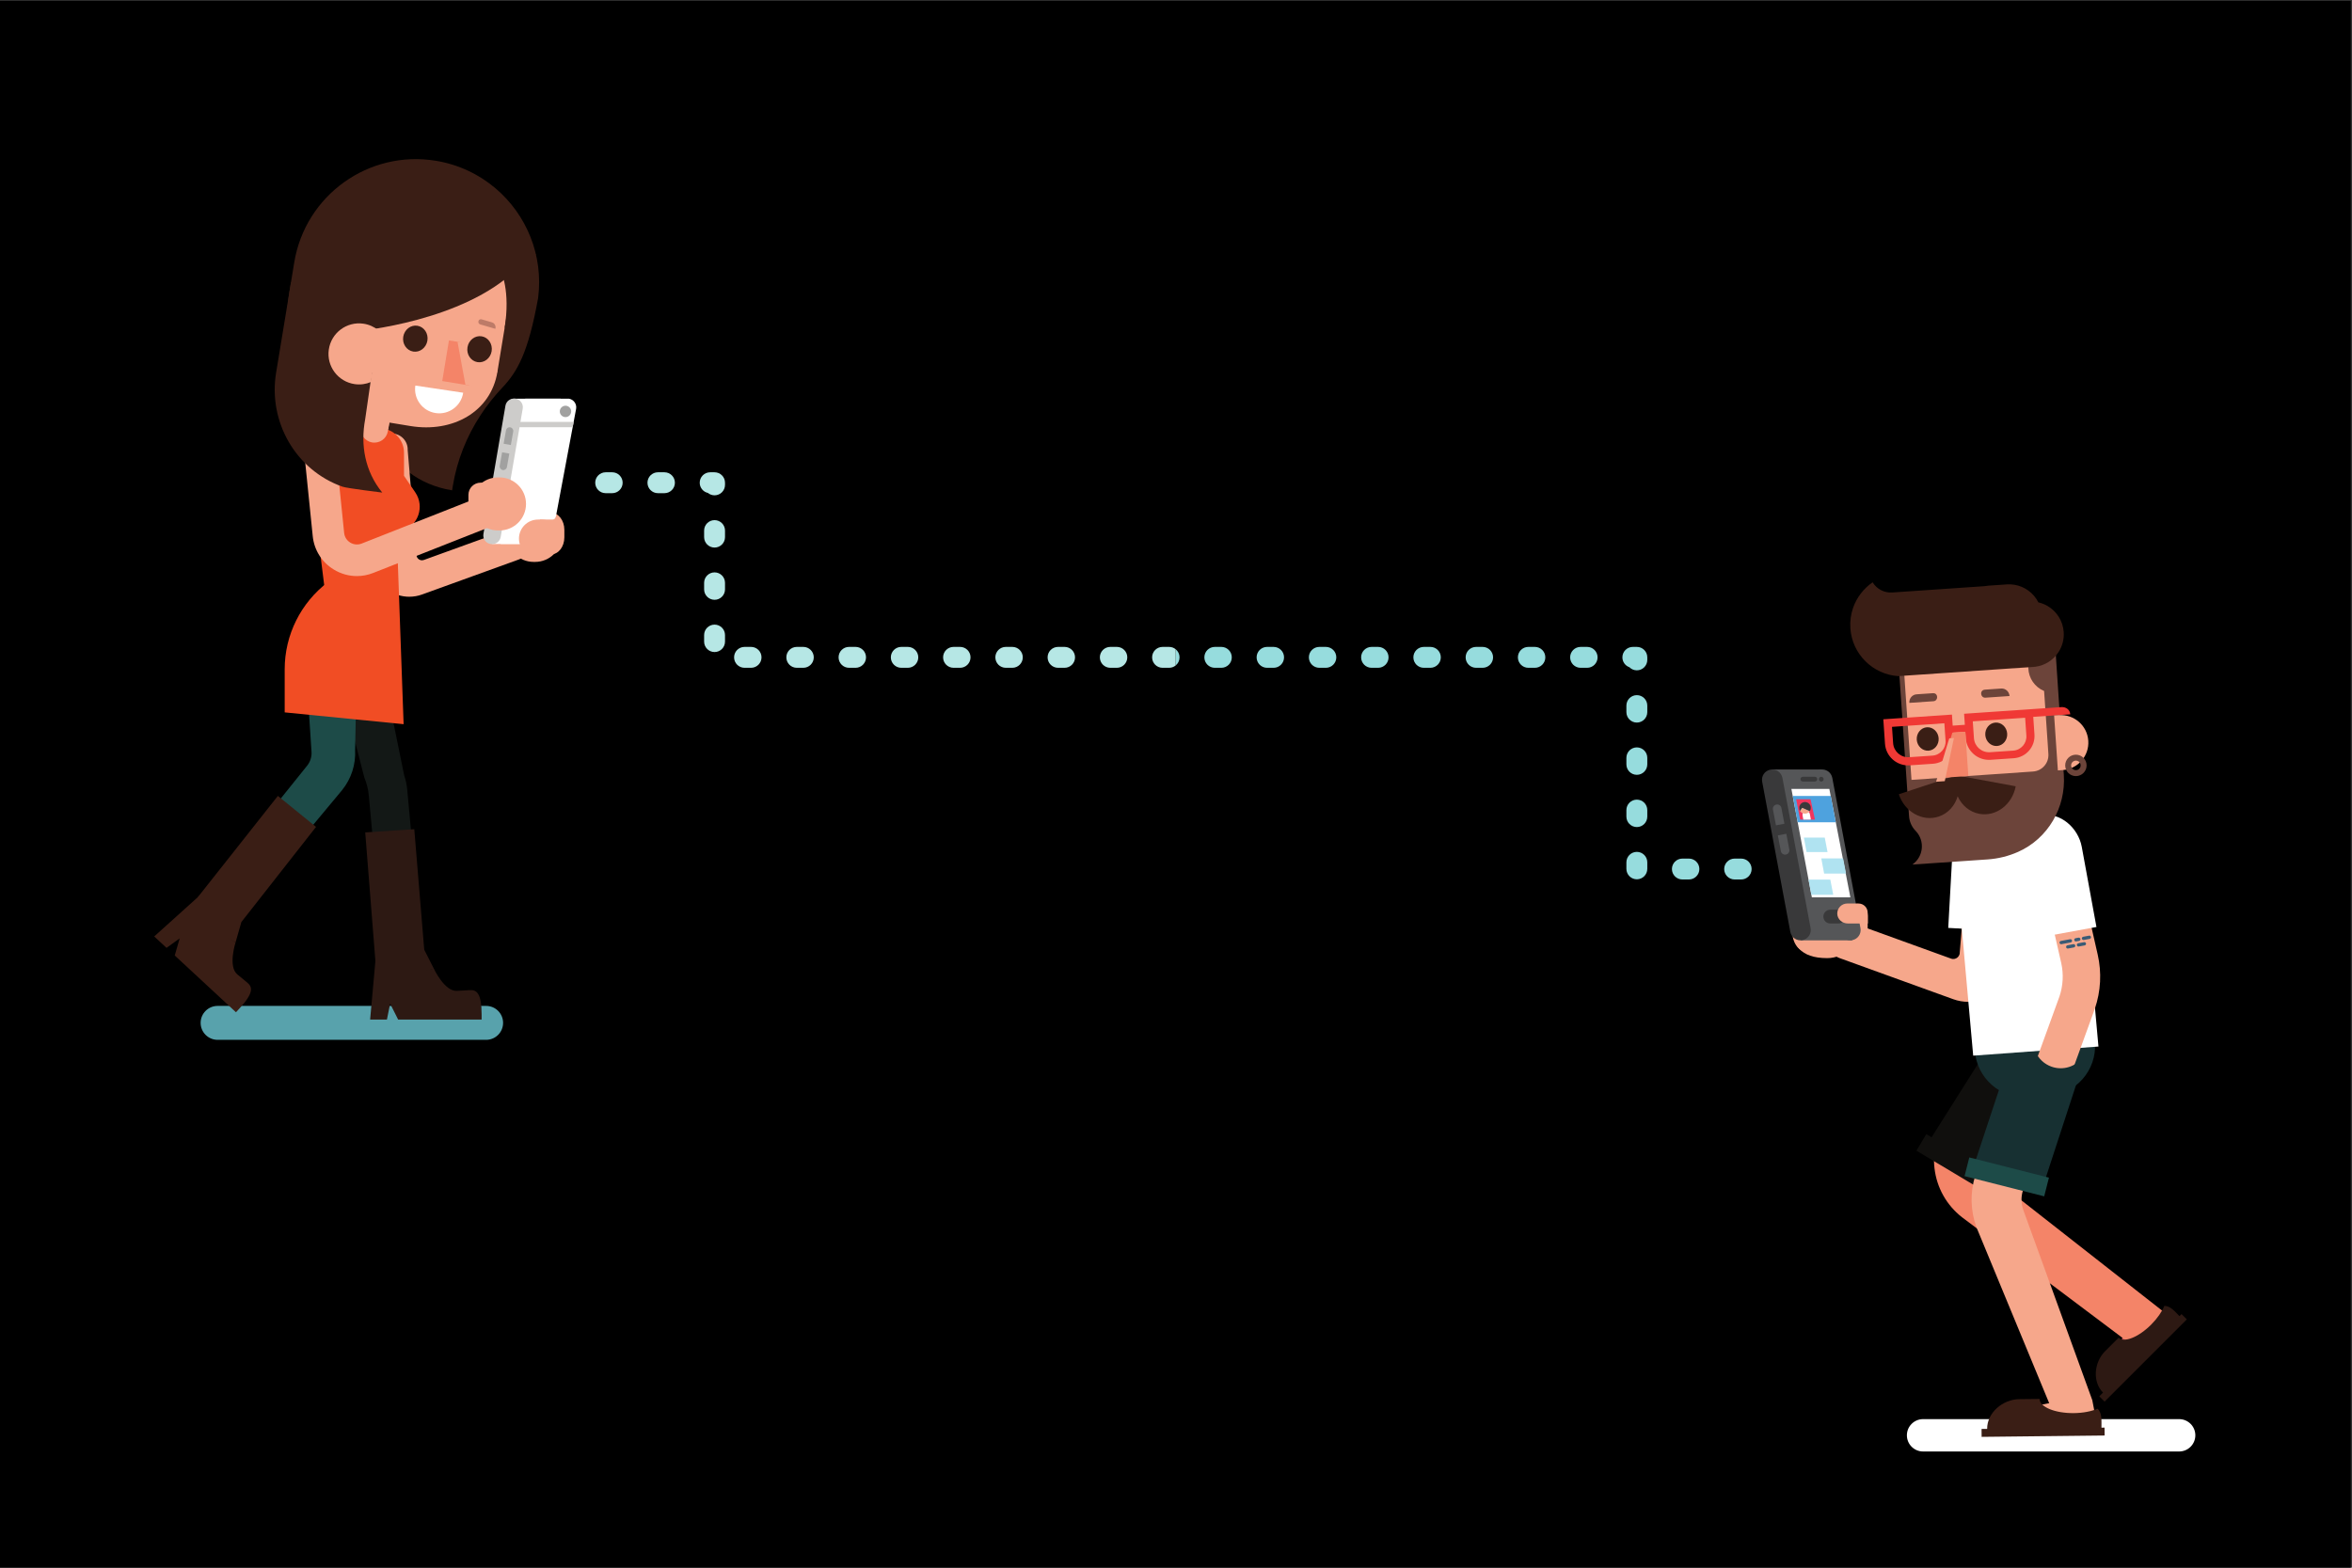 <?xml version="1.0" encoding="UTF-8" standalone="no"?>
<svg
   xmlns:dc="http://purl.org/dc/elements/1.1/"
   xmlns:cc="http://creativecommons.org/ns#"
   xmlns:rdf="http://www.w3.org/1999/02/22-rdf-syntax-ns#"
   xmlns:svg="http://www.w3.org/2000/svg"
   xmlns="http://www.w3.org/2000/svg"
   viewBox="0 0 2400 1600"
   height="1600"
   width="2400"
   xml:space="preserve"
   id="svg2"
   version="1.1"><rect x="0" y="0" width="2400" height="1600" fill="#333333" stroke="none"/><defs
     id="defs6" /><g
     transform="matrix(1.333,0,0,-1.333,0,1600)"
     id="g10"><g
       transform="scale(0.1)"
       id="g12"><g
         transform="scale(1.104)"
         id="g14"><path
           id="path16"
           style="fill:#none;fill-opacity:0;fill-rule:nonzero;stroke:none"
           d="M 16300,0 H 0 V 10866.7 H 16300 V 0" /></g><path
         id="path18"
         style="fill:none;fill-opacity:1;fill-rule:nonzero;stroke:none"
         d="M 0,0 H 9000 V 12000 H 0 Z" /><path
         id="path20"
         style="fill:#96dcdd;fill-opacity:1;fill-rule:nonzero;stroke:none"
         d="m 13328.6,5269.23 h -50 c -44.2,0 -80,35.82 -80,80 0,44.18 35.8,80 80,80 h 50 c 44.2,0 80,-35.82 80,-80 0,-44.18 -35.8,-80 -80,-80 m -400,0 h -50 c -44.2,0 -80,35.82 -80,80 0,44.18 35.8,80 80,80 h 50 c 44.2,0 80,-35.82 80,-80 0,-44.18 -35.8,-80 -80,-80 m -398.6,1.37 c -44.2,0 -80,35.83 -80,80.01 v 50 c 0,44.17 35.8,80 80,80 44.2,0 80,-35.83 80,-80 v -50 c 0,-44.18 -35.8,-80.01 -80,-80.01 m 0,400.01 c -44.2,0 -80,35.82 -80,79.99 v 50 c 0,44.19 35.8,80.01 80,80.01 44.2,0 80,-35.82 80,-80.01 v -50 c 0,-44.17 -35.8,-79.99 -80,-79.99 m 0,400 c -44.2,0 -80,35.81 -80,80 v 50 c 0,44.18 35.8,79.99 80,79.99 44.2,0 80,-35.81 80,-79.99 v -50 c 0,-44.19 -35.8,-80 -80,-80 m 0,399.99 c -44.2,0 -80,35.82 -80,80.01 v 50 c 0,44.18 35.8,80 80,80 44.2,0 80,-35.82 80,-80 v -50 c 0,-44.19 -35.8,-80.01 -80,-80.01 m 0,400.01 c -22.3,0 -42.5,9.12 -57,23.84 -31.2,10.9 -53.6,40.6 -53.6,75.55 0,44.19 35.8,80 80,80 h 30.6 c 44.2,0 80,-35.81 80,-80 v -19.4 c 0,-44.18 -35.8,-79.99 -80,-79.99 m -380.6,19.39 h -50 c -44.2,0 -80,35.82 -80,80 0,44.19 35.8,80 80,80 h 50 c 44.2,0 80,-35.81 80,-80 0,-44.18 -35.8,-80 -80,-80 m -400,0 h -50 c -44.2,0 -80,35.82 -80,80 0,44.19 35.8,80 80,80 h 50 c 44.2,0 80,-35.81 80,-80 0,-44.18 -35.8,-80 -80,-80 m -400,0 h -50 c -44.2,0 -80,35.82 -80,80 0,44.19 35.8,80 80,80 h 50 c 44.2,0 80,-35.81 80,-80 0,-44.18 -35.8,-80 -80,-80 m -400,0 h -50 c -44.2,0 -80,35.82 -80,80 0,44.19 35.8,80 80,80 h 50 c 44.2,0 80,-35.81 80,-80 0,-44.18 -35.8,-80 -80,-80 m -400,0 h -50 c -44.2,0 -80,35.82 -80,80 0,44.19 35.8,80 80,80 h 50 c 44.2,0 80,-35.81 80,-80 0,-44.18 -35.8,-80 -80,-80 m -400,0 h -50 c -44.2,0 -80,35.82 -80,80 0,44.19 35.8,80 80,80 h 50 c 44.2,0 80,-35.81 80,-80 0,-44.18 -35.8,-80 -80,-80 m -400.01,0 h -50 c -44.18,0 -79.99,35.82 -79.99,80 0,44.19 35.81,80 79.99,80 h 50 c 44.18,0 80,-35.81 80,-80 0,-44.18 -35.82,-80 -80,-80 m -400,0 h -50 c -44.17,0 -80,35.82 -80,80 0,44.19 35.83,80 80,80 h 50 c 44.18,0 80.01,-35.81 80.01,-80 0,-44.18 -35.83,-80 -80.01,-80 M 9000,6908.04 v 123.92 c 17.94,-14.67 29.39,-36.97 29.39,-61.96 0,-24.99 -11.45,-47.29 -29.39,-61.96" /><path
         id="path22"
         style="fill:#b6e7e5;fill-opacity:1;fill-rule:nonzero;stroke:none"
         d="m 8949.4,6890 h -50 c -44.19,0 -80.01,35.82 -80.01,80 0,44.19 35.82,80 80.01,80 h 50 c 19.19,0 36.81,-6.76 50.6,-18.04 v -123.92 c -13.79,-11.27 -31.41,-18.04 -50.6,-18.04 m -400.01,0 h -50 c -44.18,0 -79.99,35.82 -79.99,80 0,44.19 35.81,80 79.99,80 h 50 c 44.19,0 80,-35.81 80,-80 0,-44.18 -35.81,-80 -80,-80 m -400,0 h -50 c -44.18,0 -79.99,35.82 -79.99,80 0,44.19 35.81,80 79.99,80 h 50 c 44.19,0 80.01,-35.81 80.01,-80 0,-44.18 -35.82,-80 -80.01,-80 m -399.99,0 h -50 c -44.19,0 -80.01,35.82 -80.01,80 0,44.19 35.82,80 80.01,80 h 50 c 44.18,0 80,-35.81 80,-80 0,-44.18 -35.82,-80 -80,-80 m -400,0 h -50 c -44.19,0 -80,35.82 -80,80 0,44.19 35.81,80 80,80 h 50 c 44.18,0 79.99,-35.81 79.99,-80 0,-44.18 -35.81,-80 -79.99,-80 m -400.01,0 h -50 c -44.18,0 -79.99,35.82 -79.99,80 0,44.19 35.81,80 79.99,80 h 50 c 44.19,0 80.01,-35.81 80.01,-80 0,-44.18 -35.82,-80 -80.01,-80 m -400,0 h -49.99 c -44.19,0 -80.01,35.82 -80.01,80 0,44.19 35.82,80 80.01,80 h 49.99 c 44.19,0 80.01,-35.81 80.01,-80 0,-44.18 -35.82,-80 -80.01,-80 m -399.99,0 h -50 c -44.19,0 -80,35.82 -80,80 0,44.19 35.81,80 80,80 h 50 c 44.18,0 79.99,-35.81 79.99,-80 0,-44.18 -35.81,-80 -79.99,-80 m -400.01,0 h -50 c -44.18,0 -79.99,35.82 -79.99,80 0,44.19 35.81,80 79.99,80 h 50 c 44.19,0 80,-35.81 80,-80 0,-44.18 -35.81,-80 -80,-80 M 5470,7010.6 c -44.19,0 -80,35.82 -80,80 v 50 c 0,44.19 35.81,80.01 80,80.01 44.18,0 80,-35.82 80,-80.01 v -50 c 0,-44.18 -35.82,-80 -80,-80 m 0,400.01 c -44.19,0 -80,35.81 -80,79.99 v 50 c 0,44.19 35.81,80 80,80 44.18,0 80,-35.81 80,-80 v -50 c 0,-44.18 -35.82,-79.99 -80,-79.99 m 0,399.99 c -44.19,0 -80,35.82 -80,80.01 v 50 c 0,44.18 35.81,79.99 80,79.99 44.18,0 80,-35.81 80,-79.99 v -50 c 0,-44.19 -35.82,-80.01 -80,-80.01 m 0,400 c -19.31,0 -37.03,6.85 -50.85,18.24 -35.9,7.88 -62.78,39.87 -62.78,78.14 0,44.19 35.82,80 80.01,80 H 5470 c 44.18,0 80,-35.81 80,-80 v -16.38 c 0,-44.18 -35.82,-80 -80,-80 m -383.62,16.38 h -50 c -44.19,0 -80,35.82 -80,80 0,44.19 35.81,80 80,80 h 50 c 44.18,0 80,-35.81 80,-80 0,-44.18 -35.82,-80 -80,-80 m -400,0 h -50.01 c -44.18,0 -79.99,35.82 -79.99,80 0,44.19 35.81,80 79.99,80 h 50.01 c 44.18,0 80,-35.81 80,-80 0,-44.18 -35.82,-80 -80,-80" /><g
         transform="scale(1.031)"
         id="g24"><path
           id="path26"
           style="fill:#ffffff;fill-opacity:1;fill-rule:nonzero;stroke:none"
           d="m 16300,983.126 c 0,-66.336 -53.8,-120.162 -120.2,-120.162 h -1901.3 c -66.4,0 -120.2,53.826 -120.2,120.162 0,66.434 53.8,120.164 120.2,120.164 h 1901.3 c 66.4,0 120.2,-53.73 120.2,-120.164" /></g><path
         id="path28"
         style="fill:#ffffff;fill-opacity:1;fill-rule:nonzero;stroke:none"
         d="m 15232.3,5774.99 c -148.6,8.27 -275.7,-105.46 -284,-254.03 l -34.6,-622.5 538,-29.93 34.6,622.5 c 8.3,148.57 -105.5,275.7 -254,283.96" /><path
         id="path30"
         style="fill:#f6a78b;fill-opacity:1;fill-rule:nonzero;stroke:none"
         d="m 15066.5,4332.49 c -38.5,0 -77.3,6.64 -114.6,20.14 L 14082,4667.4 c -74.4,26.94 -112.9,109.13 -86,183.57 26.9,74.45 109.1,112.98 183.6,86.02 l 755.7,-273.57 c 21.6,-7.81 38.3,0.75 46.3,6.59 7.9,5.82 21.2,19.03 20.4,42.05 l 78.9,940.14 c -2.8,79.11 59,145.56 138.1,148.4 79.1,3 145.6,-58.98 148.4,-138.11 l 35.3,-981.34 c 4,-111.91 -47.6,-218.1 -138.1,-284.05 -58.4,-42.58 -127.9,-64.6 -198.1,-64.61" /><g
         transform="scale(1.021)"
         id="g32"><path
           id="path34"
           style="fill:#ce5c5a;fill-opacity:1;fill-rule:nonzero;stroke:none"
           d="m 16161.8,1929.68 -224.6,-154.52 -117.1,-248.19 35.2,-124.05 444.7,393.31 -138.2,133.45" /></g><path
         id="path36"
         style="fill:#f6a78b;fill-opacity:1;fill-rule:nonzero;stroke:none"
         d="m 15710.9,1264.6 -205.4,-40.9 -31.1,-125 h 468.3 v 149.2 l -231.8,16.7" /><g
         transform="scale(1.017)"
         id="g38"><path
           id="path40"
           style="fill:#f48468;fill-opacity:1;fill-rule:nonzero;stroke:none"
           d="m 16088.5,1645.59 -1321,993.15 c -116,91.03 -189.5,221.87 -206.6,368.43 -17.3,146.56 24,290.83 115.9,406.23 l 446.6,560.43 294.1,-234.35 -446.6,-560.41 c -29,-36.4 -42,-81.92 -36.6,-128.15 5.4,-46.24 28.6,-87.51 65.2,-116.23 L 16300,1915.33 16088.5,1645.59" /></g><g
         transform="scale(1.027)"
         id="g42"><path
           id="path44"
           style="fill:#2d1913;fill-opacity:1;fill-rule:nonzero;stroke:none"
           d="m 16245.3,1875.37 c -36.5,36.33 -66.7,75.82 -112.8,76.61 -17.9,-43.49 -52,-93.37 -98.2,-139.73 -93.9,-93.9 -202.5,-137.54 -242.6,-97.51 l -101.8,-101.79 c -80.9,-80.94 -95.4,-226.66 -14.6,-307.51 l -27.9,-27.95 39.4,-39.45 613.2,613.17 -39.4,39.45 -15.3,-15.29" /></g><path
         id="path46"
         style="fill:#100f0d;fill-opacity:1;fill-rule:nonzero;stroke:none"
         d="m 15695.7,3700.81 -521.3,209.14 -388.1,-614.67 -40.4,24.16 -75.7,-126.66 539.9,-322.76 75.7,126.67 -35.3,21.07 445.2,683.05" /><path
         id="path48"
         style="fill:#f6a78b;fill-opacity:1;fill-rule:nonzero;stroke:none"
         d="m 16037,1175.6 -20.6,107.1 -527.9,1455.49 c -17.5,48.02 -18.5,101.27 -3,149.95 l 273.9,859.39 -364.2,116.08 -273.9,-859.39 c -41,-128.67 -38.2,-269.44 7.8,-396.39 l 592.1,-1432.23 h 315.8" /><path
         id="path50"
         style="fill:#173032;fill-opacity:1;fill-rule:nonzero;stroke:none"
         d="m 15385.4,3909.95 -300.2,-906.64 537.3,-133.29 278.2,852.18 -515.3,187.75" /><path
         id="path52"
         style="fill:#1d4b48;fill-opacity:1;fill-rule:nonzero;stroke:none"
         d="m 15648.3,2843.2 -609.7,154.86 36.3,143.03 609.7,-154.86 -36.3,-143.03" /><path
         id="path54"
         style="fill:#173032;fill-opacity:1;fill-rule:nonzero;stroke:none"
         d="m 16037.1,4019.3 c 13.7,-211.25 -146.5,-393.54 -357.8,-407.16 l -154.7,-9.98 c -211.2,-13.62 -393.5,146.59 -407.2,357.83 -13.6,211.25 146.6,393.54 357.9,407.16 l 154.7,9.98 c 211.2,13.62 393.5,-146.59 407.1,-357.83" /><path
         id="path56"
         style="fill:#ffffff;fill-opacity:1;fill-rule:nonzero;stroke:none"
         d="m 15428,5788.2 c -264.8,-19.26 -463.8,-249.51 -444.6,-514.29 l 121.4,-1353.49 958.8,69.72 -121.3,1353.5 c -19.3,264.77 -249.5,463.81 -514.3,444.56" /><path
         id="path58"
         style="fill:#f6a78b;fill-opacity:1;fill-rule:nonzero;stroke:none"
         d="m 13957.3,4864.96 c 0,-84.44 -52.9,-152.9 -118.2,-152.9 -65.4,0 -118.3,68.46 -118.3,152.9 v 67.43 c 0,84.45 52.9,152.9 118.3,152.9 65.3,0 118.2,-68.45 118.2,-152.9 v -67.43" /><path
         id="path60"
         style="fill:#f6a78b;fill-opacity:1;fill-rule:nonzero;stroke:none"
         d="m 15568.2,3304.74 c -10.8,1.01 -21.7,3.27 -32.4,6.87 -75.1,25.23 -115.4,106.51 -90.2,181.55 l 319,879.11 c 28.5,83.62 33.2,172.73 13.8,258.29 l -184,809.05 c -17.6,77.19 30.8,154.01 108,171.56 77.1,17.54 154,-30.79 171.5,-107.99 l 184,-809.05 c 31.3,-137.37 23.7,-280.45 -21.7,-413.77 l -318.9,-878.53 c -21.6,-64.31 -84.4,-103.18 -149.1,-97.09" /><path
         id="path62"
         style="fill:#ffffff;fill-opacity:1;fill-rule:nonzero;stroke:none"
         d="m 15624.7,5760.24 c -146.3,-26.81 -245.6,-192.22 -218.8,-338.58 l 112.4,-613.26 530,97.1 -112.4,613.26 c -26.8,146.35 -164.8,268.29 -311.2,241.48" /><path
         id="path64"
         style="fill:#f6a78b;fill-opacity:1;fill-rule:nonzero;stroke:none"
         d="m 14980.3,5970.66 -195.9,-230.61 427.3,29.21 z" /><path
         id="path66"
         style="fill:#f6a78b;fill-opacity:1;fill-rule:nonzero;stroke:none"
         d="m 15712.9,7034.72 -1163.4,-79.53 7.5,-109.47 57.8,-845.26 147.6,10.09 1015.8,69.44 -65.3,954.73" /><path
         id="path68"
         style="fill:#3a1e15;fill-opacity:1;fill-rule:nonzero;stroke:none"
         d="m 14840.3,6350.81 c 3.4,-49.47 -31.4,-92.13 -77.7,-95.3 -46.2,-3.16 -86.5,34.38 -89.9,83.84 -3.3,49.47 31.4,92.13 77.7,95.3 46.3,3.16 86.5,-34.38 89.9,-83.84" /><path
         id="path70"
         style="fill:#3a1e15;fill-opacity:1;fill-rule:nonzero;stroke:none"
         d="m 15364.9,6386.67 c 3.4,-49.47 -31.4,-92.13 -77.6,-95.29 -46.3,-3.17 -86.6,34.37 -89.9,83.84 -3.4,49.46 31.3,92.13 77.6,95.29 46.3,3.16 86.5,-34.37 89.9,-83.84" /><path
         id="path72"
         style="fill:#6c443a;fill-opacity:1;fill-rule:nonzero;stroke:none"
         d="m 14794.8,6695.41 -123.9,-8.47 c -32.7,-2.24 -57.3,-31.59 -55,-65.55 l 184.2,12.59 c 38.3,2.62 38.4,60.58 0.1,61.54 -1.8,0.05 -3.6,0.01 -5.4,-0.11" /><path
         id="path74"
         style="fill:#6c443a;fill-opacity:1;fill-rule:nonzero;stroke:none"
         d="m 15319.4,6731.27 -123.9,-8.47 c -1.8,-0.12 -3.6,-0.33 -5.3,-0.62 -37.9,-6.17 -29.8,-63.57 8.4,-60.95 l 184.3,12.59 c -2.4,33.97 -30.8,59.69 -63.5,57.45" /><path
         id="path76"
         style="fill:#6c443a;fill-opacity:1;fill-rule:nonzero;stroke:none"
         d="m 15526.4,6894.31 c 0.4,0.26 0.4,-2.69 0.5,-7.83 2.5,-76.17 49.2,-143.95 119.4,-173.43 l 1.2,-0.51 28,-409 4.8,-73.45 c 4.6,-69.62 -48.2,-129.8 -117.8,-134.27 h -0.1 l -546.6,-37.69 c -1,6.25 -62,-4.24 -62,-4.24 l -321.4,-21.98 -63.2,924.62 -37.5,-2.56 0.2,-3.7 27.7,-405.41 4.3,-62.26 16.1,-236.35 4.4,-63.56 12.7,-186.58 16,-233.93 0.6,-8.14 c 2.8,-41.72 20.3,-81.12 49.2,-111.3 l 1.8,-1.91 c 71.8,-74.88 60.4,-196.03 -24.1,-256.22 l -1.6,-1.15 c 0,0 264,17.77 444.6,30.34 l 2,0.19 130,8.88 c 81.7,5.59 160.1,25.44 232.4,57.46 229.4,101.56 367.2,339.86 350.5,590.21 l -64.5,965.62 -207.6,-141.85" /><path
         id="path78"
         style="fill:#3a1e15;fill-opacity:1;fill-rule:nonzero;stroke:none"
         d="m 14983.8,6065.36 c -0.4,1.38 -8.9,1.64 -8.9,1.64 0,0 -8.3,-1.4 -8.5,-2.83 l -430.9,-142.42 c 44.7,-135.29 181,-211.88 304.5,-171.08 72.6,24 124.5,83.29 145.9,155.58 31.1,-68.7 90.6,-120.37 165.8,-134.27 127.9,-23.62 252.5,70.82 278.4,210.93 l -446.3,82.45" /><path
         id="path80"
         style="fill:#3a1e15;fill-opacity:1;fill-rule:nonzero;stroke:none"
         d="m 15421.7,6886.57 142.8,9.77 c 5.5,0.37 10.9,0.97 16.2,1.68 l -175.3,-11.98 c 5.4,0.02 10.8,0.16 16.3,0.53" /><path
         id="path82"
         style="fill:#3a1e15;fill-opacity:1;fill-rule:nonzero;stroke:none"
         d="m 15674.8,7362.8 c -6.9,4.05 -13.9,7.77 -21.2,11.15 -15.9,7.44 -32.6,13.26 -50,17.25 -35.8,70.86 -103.9,121.71 -183.8,134.65 -18.6,3.02 -37.8,4.05 -57.4,2.71 l -14.1,-0.97 -128.8,-8.8 c -10.1,-0.69 -20,-2.04 -29.7,-3.88 l -366.1,-25.03 -92.6,-6.32 -16.1,-1.1 -229.8,-15.72 c -62.8,-4.29 -119.7,27.63 -150.3,77.89 -69,-47.42 -121.8,-115.9 -149.6,-195.63 -16.9,-48.7 -24.5,-101.54 -20.8,-156.24 13.6,-199.08 172.7,-353.42 366.4,-366.5 4,-1.73 7.3,2.44 11.4,0.78 l 132.6,9.06 730.5,49.94 175.3,11.98 c 75,9.97 138.6,52.55 177.3,112.29 28.5,43.96 43.6,97.16 39.7,153.45 -5.8,85.73 -54.1,158.43 -122.9,199.04" /><path
         id="path84"
         style="fill:#f03935;fill-opacity:1;fill-rule:nonzero;stroke:none"
         d="m 15511.8,6370.91 c 4,-59.38 -41,-110.99 -100.4,-115.05 l -177.6,-12.14 c -63.7,-4.36 -119,43.9 -123.4,107.57 l -3.6,53.05 -3.7,53.44 -1.5,22.33 400.8,27.4 z m -626.2,71.99 3.6,-53.43 3.9,-56.81 c 4.1,-59.38 -40.9,-110.99 -100.3,-115.05 l -177.7,-12.15 c -63.6,-4.35 -119,43.91 -123.3,107.58 l -8.6,124.8 400.8,27.4 z m 674.8,131.13 -61.8,-4.23 -463.5,-31.68 5.8,-84.6 -93.1,-6.36 -5.7,84.6 -462.4,-31.61 -63,-4.31 3.4,-49.46 9.4,-137.6 c 6.7,-98.16 91.7,-172.29 189.9,-165.58 l 177.6,12.14 c 93.9,6.42 164.8,87.71 158.4,181.58 l -3.9,56.8 93,6.36 3.4,-49.02 c 6.7,-98.16 91.7,-172.3 189.9,-165.59 l 177.6,12.15 c 93.9,6.42 164.8,87.71 158.3,181.57 l -9.2,135.15 283.3,19.37 c -2.4,35.59 -32.7,57.73 -68.3,55.3 l -219.1,-14.98" /><path
         id="path86"
         style="fill:#f48468;fill-opacity:1;fill-rule:nonzero;stroke:none"
         d="m 14945.2,6393.3 -105.3,-347.2 c 13.4,0.92 227.8,15.57 227.8,15.57 l -23.2,338.41 -99.3,-6.78" /><path
         id="path88"
         style="fill:#f6a78b;fill-opacity:1;fill-rule:nonzero;stroke:none"
         d="m 15761.2,6527.43 -36.9,-2.53 28.7,-420.47 36.9,2.53 c 116.2,7.94 203.9,108.49 195.9,224.6 -7.9,116.12 -108.5,203.8 -224.6,195.87" /><path
         id="path90"
         style="fill:#f6a78b;fill-opacity:1;fill-rule:nonzero;stroke:none"
         d="m 14226.3,4905.96 c 0,-131.94 -106.9,-238.91 -238.9,-238.91 -211.4,0 -266.6,106.97 -266.6,238.91 0,131.95 134.7,238.91 266.6,238.91 132,0 238.9,-106.96 238.9,-238.91" /><path
         id="path92"
         style="fill:#f6a78b;fill-opacity:1;fill-rule:nonzero;stroke:none"
         d="m 14297,4822.75 c 0,-38.7 -31.4,-70.08 -70.1,-70.08 -38.7,0 -70.1,31.38 -70.1,70.08 v 192.46 c 0,38.71 31.4,70.08 70.1,70.08 38.7,0 70.1,-31.37 70.1,-70.08 v -192.46" /><path
         id="path94"
         style="fill:#173032;fill-opacity:1;fill-rule:nonzero;stroke:none"
         d="m 15704,3836.11 c -55.8,19.88 -98,60.84 -120.9,110.72 l -63.5,0.41 -186.2,-643.13 332.6,-163.02 280.1,770.8 c -53.4,-74.5 -151.4,-108.1 -242.1,-75.78" /><path
         id="path96"
         style="fill:#6c443a;fill-opacity:1;fill-rule:nonzero;stroke:none"
         d="m 15890.9,6179.26 c -20.1,0 -36.5,-16.36 -36.5,-36.48 0,-20.12 16.4,-36.48 36.5,-36.48 20.1,0 36.5,16.36 36.5,36.48 0,20.12 -16.4,36.48 -36.5,36.48 z m 0,-118.45 c -45.2,0 -81.9,36.77 -81.9,81.97 0,45.2 36.7,81.97 81.9,81.97 45.2,0 82,-36.77 82,-81.97 0,-45.2 -36.8,-81.97 -82,-81.97" /><path
         id="path98"
         style="fill:#3a5b75;fill-opacity:1;fill-rule:nonzero;stroke:none"
         d="m 15861.5,4801.87 c 1.2,-6.85 -3.3,-13.44 -10.1,-14.73 l -70.9,-13.31 c -6.8,-1.29 -13.4,3.22 -14.7,10.07 -1.3,6.85 3.2,13.44 10.1,14.73 l 70.8,13.31 c 6.9,1.29 13.5,-3.22 14.8,-10.07" /><path
         id="path100"
         style="fill:#3a5b75;fill-opacity:1;fill-rule:nonzero;stroke:none"
         d="m 15925.6,4813.92 c 1.3,-6.84 -3.2,-13.44 -10,-14.73 l -22.5,-4.21 c -6.8,-1.29 -13.4,3.22 -14.7,10.07 -1.3,6.85 3.2,13.44 10.1,14.73 l 22.4,4.21 c 6.8,1.29 13.4,-3.22 14.7,-10.07" /><path
         id="path102"
         style="fill:#3a5b75;fill-opacity:1;fill-rule:nonzero;stroke:none"
         d="m 16006.7,4829.16 c 1.3,-6.85 -3.2,-13.45 -10.1,-14.73 l -45.2,-8.51 c -6.9,-1.28 -13.5,3.22 -14.8,10.07 -1.2,6.85 3.3,13.45 10.1,14.73 l 45.3,8.51 c 6.8,1.28 13.4,-3.22 14.7,-10.07" /><path
         id="path104"
         style="fill:#3a5b75;fill-opacity:1;fill-rule:nonzero;stroke:none"
         d="m 15886.1,4763.85 c 1.3,-6.85 -3.2,-13.45 -10,-14.73 l -45.3,-8.51 c -6.9,-1.29 -13.5,3.22 -14.7,10.07 -1.3,6.85 3.2,13.44 10,14.73 l 45.3,8.51 c 6.8,1.28 13.4,-3.23 14.7,-10.07" /><path
         id="path106"
         style="fill:#3a5b75;fill-opacity:1;fill-rule:nonzero;stroke:none"
         d="m 15968.4,4779.3 c 1.3,-6.85 -3.2,-13.44 -10.1,-14.73 l -45.2,-8.5 c -6.9,-1.29 -13.5,3.22 -14.8,10.07 -1.3,6.85 3.2,13.44 10.1,14.73 l 45.3,8.5 c 6.8,1.29 13.4,-3.22 14.7,-10.07" /><path
         id="path108"
         style="fill:#f6a78b;fill-opacity:1;fill-rule:nonzero;stroke:none"
         d="m 14921.5,6349.68 -100.8,-332.2 66.5,4.55 70.2,330.11 -35.9,-2.46" /><path
         id="path110"
         style="fill:#555658;fill-opacity:1;fill-rule:nonzero;stroke:none"
         d="m 13945,6111.57 h -381.4 l 221.1,-1308.23 h 394.3 l -234,1308.23" /><path
         id="path112"
         style="fill:#555658;fill-opacity:1;fill-rule:nonzero;stroke:none"
         d="m 14241.9,4896.76 c 8.1,-42.81 -20.1,-84.03 -62.9,-92.06 -42.8,-8.03 -84,20.17 -92.1,62.98 l -215.8,1150.47 c -8,42.81 20.2,84.02 63,92.05 42.8,8.03 84,-20.17 92.1,-62.97 l 215.7,-1150.47" /><path
         id="path114"
         style="fill:#39393a;fill-opacity:1;fill-rule:nonzero;stroke:none"
         d="m 13860.1,4896.76 c 8,-42.81 -20.2,-84.03 -63,-92.06 -42.8,-8.03 -84,20.17 -92.1,62.98 l -215.7,1150.47 c -8.1,42.81 20.1,84.02 62.9,92.05 42.8,8.03 84.1,-20.17 92.1,-62.97 l 215.8,-1150.47" /><path
         id="path116"
         style="fill:#ffffff;fill-opacity:1;fill-rule:nonzero;stroke:none"
         d="m 14003.6,5962.38 h -290.5 l 156.7,-829.69 h 294.7 l -160.9,829.69" /><path
         id="path118"
         style="fill:#555658;fill-opacity:1;fill-rule:nonzero;stroke:none"
         d="m 13632.5,5486.07 c 3.4,-17.86 20.7,-29.59 38.5,-26.19 17.9,3.4 29.6,20.65 26.2,38.51 l -23,120.83 -64.7,-12.32 23,-120.83" /><path
         id="path120"
         style="fill:#555658;fill-opacity:1;fill-rule:nonzero;stroke:none"
         d="m 13636.6,5816.86 c -3.4,17.87 -20.7,29.6 -38.5,26.2 -17.9,-3.41 -29.6,-20.65 -26.2,-38.52 l 23,-120.82 64.7,12.31 -23,120.83" /><path
         id="path122"
         style="fill:#4ea2de;fill-opacity:1;fill-rule:nonzero;stroke:none"
         d="m 14053.1,5707.22 h -291.8 l -37.7,201.61 h 290.4 l 39.1,-201.61" /><path
         id="path124"
         style="fill:#b0e3f1;fill-opacity:1;fill-rule:nonzero;stroke:none"
         d="m 13989.9,5479.15 h -160.6 l -20.7,110.97 h 159.8 l 21.5,-110.97" /><path
         id="path126"
         style="fill:#b0e3f1;fill-opacity:1;fill-rule:nonzero;stroke:none"
         d="m 14131.3,5314.56 h -167.7 l -21.6,115.86 h 166.9 l 22.4,-115.86" /><path
         id="path128"
         style="fill:#b0e3f1;fill-opacity:1;fill-rule:nonzero;stroke:none"
         d="m 14033.4,5152.42 h -167.7 l -21.6,115.86 h 166.9 l 22.4,-115.86" /><path
         id="path130"
         style="fill:#f0365e;fill-opacity:1;fill-rule:nonzero;stroke:none"
         d="m 13893.4,5728.02 h -113.7 l -30.1,155.29 h 110.3 l 33.5,-155.29" /><path
         id="path132"
         style="fill:#ffffff;fill-opacity:1;fill-rule:nonzero;stroke:none"
         d="m 13861.6,5732.25 -7,37.7 c -1.2,6.74 -4.8,12.4 -9.7,16.51 9.8,9.19 14.9,22.97 12.3,37.17 -4.1,22.18 -25.4,36.85 -47.6,32.76 -22.1,-4.09 -36.8,-25.39 -32.7,-47.58 2.6,-14.2 12.3,-25.24 24.7,-30.33 -3,-5.58 -4.4,-12.14 -3.1,-18.89 l 5.8,-31.57 h 57.6 c 0,1.4 -0.1,2.81 -0.3,4.23" /><path
         id="path134"
         style="fill:#f6a78b;fill-opacity:1;fill-rule:nonzero;stroke:none"
         d="m 13779.8,5794.18 c 7.9,-12.53 21.7,-20.93 37.6,-20.93 14.9,0 28,7.4 36.1,18.65 l -57.7,25.88 -16,-23.6" /><path
         id="path136"
         style="fill:#39393a;fill-opacity:1;fill-rule:nonzero;stroke:none"
         d="m 13817.4,5862.3 c -24.6,0 -44.5,-19.94 -44.5,-44.52 0,-8.7 2.6,-16.75 6.9,-23.6 l 16,23.6 57.7,-25.88 c 5.3,7.3 8.4,16.19 8.4,25.88 0,24.58 -19.9,44.52 -44.5,44.52" /><path
         id="path138"
         style="fill:#3a1e15;fill-opacity:1;fill-rule:nonzero;stroke:none"
         d="m 16086.7,1072.2 c -0.6,55.9 5.9,109.5 -29.3,145.2 -46.9,-20.2 -111.2,-33.1 -182.3,-33.9 -144.2,-1.5 -261.6,47 -262.3,108.5 l -156.4,-1.7 c -124.2,-1.4 -246.2,-103.4 -244.8,-227.6 l -42.9,-0.5 0.6,-60.5 941.6,10.3 -0.7,60.5 -23.5,-0.3" /><path
         id="path140"
         style="fill:#39393a;fill-opacity:1;fill-rule:nonzero;stroke:none"
         d="m 14127.2,4985.13 c 0,-29.15 -23.7,-52.78 -52.8,-52.78 h -63.8 c -29.2,0 -52.8,23.63 -52.8,52.78 0,29.15 23.6,52.78 52.8,52.78 h 63.8 c 29.1,0 52.8,-23.63 52.8,-52.78" /><path
         id="path142"
         style="fill:#f6a78b;fill-opacity:1;fill-rule:nonzero;stroke:none"
         d="m 14140.7,5085.29 c -43.6,0 -78.7,-36.48 -76.4,-80.58 2.2,-41.35 39.3,-72.36 80.7,-72.36 h 153.2 v 58.69 c 0,52.05 -42.2,94.25 -94.3,94.25 h -63.2" /><path
         id="path144"
         style="fill:#39393a;fill-opacity:1;fill-rule:nonzero;stroke:none"
         d="m 13960,6037.44 c 0,-10.07 -8.1,-18.22 -18.2,-18.22 -10.1,0 -18.2,8.15 -18.2,18.22 0,10.06 8.1,18.22 18.2,18.22 10.1,0 18.2,-8.16 18.2,-18.22" /><path
         id="path146"
         style="fill:#39393a;fill-opacity:1;fill-rule:nonzero;stroke:none"
         d="m 13911.1,6037.48 c 0,-10.09 -8.2,-18.26 -18.3,-18.26 h -92 c -10,0 -18.2,8.17 -18.2,18.26 0,10.08 8.2,18.26 18.2,18.26 h 92 c 10.1,0 18.3,-8.18 18.3,-18.26" /><path
         id="path148"
         style="fill:#58a2ac;fill-opacity:1;fill-rule:nonzero;stroke:none"
         d="m 3851.17,4171.35 c 0,-71.74 -58.15,-129.9 -129.89,-129.9 H 1665.76 c -71.74,0 -129.9,58.16 -129.9,129.9 0,71.74 58.16,129.9 129.9,129.9 h 2055.52 c 71.74,0 129.89,-58.16 129.89,-129.9" /><path
         id="path150"
         style="fill:#f6a78b;fill-opacity:1;fill-rule:nonzero;stroke:none"
         d="m 3881.74,7903.8 c 0,-112.15 90.92,-203.07 203.07,-203.07 h 11.79 c 112.15,0 203.07,90.92 203.07,203.07 0,112.15 -90.92,203.07 -203.07,203.07 h -11.79 c -112.15,0 -203.07,-90.92 -203.07,-203.07" /><path
         id="path152"
         style="fill:#3a1e15;fill-opacity:1;fill-rule:nonzero;stroke:none"
         d="m 3336.72,10772 c 175.19,-28.8 331.07,-104.2 457.17,-211.4 235.89,-200.5 367.38,-512.2 325.47,-839.03 -75.78,-418.84 -157.27,-563.16 -275.56,-688.13 -61.38,-64.85 -116.65,-134.71 -165.06,-208.71 -106.81,-163.29 -180.22,-346.77 -212.22,-541.2 l -5.68,-34.56 -5.9,0.97 c -241.75,39.79 -451.41,191.13 -507.44,403.12 -504.08,93.01 -817.88,594.28 -734.28,1102.31 l 39.31,238.84 c 84.61,514.19 570.03,862.39 1084.19,777.79" /><path
         id="path154"
         style="fill:#f6a78b;fill-opacity:1;fill-rule:nonzero;stroke:none"
         d="m 3133.12,7434.07 c 32.8,0 65.79,5.65 97.55,17.14 l 740.4,267.92 c 63.36,22.93 96.14,92.88 73.21,156.25 -22.93,63.36 -92.87,96.16 -156.25,73.21 l -643.2,-232.85 c -18.39,-6.65 -32.6,0.64 -39.4,5.61 -6.8,4.95 -18.11,16.19 -17.41,35.79 l -67.18,800.2 c 2.42,67.35 -50.21,123.9 -117.55,126.32 -67.28,2.55 -123.89,-50.21 -126.31,-117.55 l -30.02,-835.28 c -3.42,-95.25 40.52,-185.63 117.55,-241.77 49.73,-36.24 108.85,-54.98 168.61,-54.99" /><path
         id="path156"
         style="fill:#f6a78b;fill-opacity:1;fill-rule:nonzero;stroke:none"
         d="m 4118.88,7888.98 c 0,-71.88 45.07,-130.15 100.66,-130.15 55.59,0 100.66,58.27 100.66,130.15 v 57.39 c 0,71.88 -45.07,130.14 -100.66,130.14 -55.59,0 -100.66,-58.26 -100.66,-130.14 v -57.39" /><path
         id="path158"
         style="fill:#f6a78b;fill-opacity:1;fill-rule:nonzero;stroke:none"
         d="m 3829.78,7853.05 c 0,-32.94 26.71,-59.65 59.65,-59.65 32.95,0 59.65,26.71 59.65,59.65 v 163.82 c 0,32.94 -26.7,59.64 -59.65,59.64 -32.94,0 -59.65,-26.7 -59.65,-59.64 v -163.82" /><path
         id="path160"
         style="fill:#ffffff;fill-opacity:1;fill-rule:nonzero;stroke:none"
         d="m 3714.27,7917.4 183.66,979.23 c 6.26,33.32 5.28,55.15 38.22,53.6 h 30.88 324.59 l -69.39,-410.28 -118.74,-702.06 h -335.62 l 0.21,1.13 -0.21,0.03 c -36.44,6.83 -60.43,41.91 -53.6,78.35" /><path
         id="path162"
         style="fill:#ffffff;fill-opacity:1;fill-rule:nonzero;stroke:none"
         d="m 4410.01,8871.88 -183.67,-979.23 c -6.25,-33.32 -36.13,-56.16 -69.06,-54.61 l -0.03,-0.15 h -324.59 l 188.13,1112.34 h 335.62 -0.21 0.21 c 36.43,-6.83 60.43,-41.91 53.6,-78.35" /><path
         id="path164"
         style="fill:#cdccca;fill-opacity:1;fill-rule:nonzero;stroke:none"
         d="m 3700.59,7915.01 c -6.27,-36.53 18.26,-71.24 54.8,-77.51 36.54,-6.27 71.25,18.27 77.52,54.81 l 168.48,981.96 c 6.27,36.53 -18.27,69.69 -54.81,75.96 -36.54,6.27 -71.24,-16.72 -77.51,-53.26 l -168.48,-981.96" /><path
         id="path166"
         style="fill:#a1a1a0;fill-opacity:1;fill-rule:nonzero;stroke:none"
         d="m 3880.57,8427.09 c -2.7,-15.24 -17.25,-25.41 -32.5,-22.71 -15.24,2.7 -25.41,17.25 -22.71,32.49 l 18.27,103.09 55.2,-9.78 -18.26,-103.09" /><path
         id="path168"
         style="fill:#a1a1a0;fill-opacity:1;fill-rule:nonzero;stroke:none"
         d="m 3873.51,8708.58 c 2.7,15.24 17.25,25.41 32.49,22.71 15.24,-2.71 25.41,-17.25 22.71,-32.5 l -18.26,-103.08 -55.21,9.78 18.27,103.09" /><path
         id="path170"
         style="fill:#f6a78b;fill-opacity:1;fill-rule:nonzero;stroke:none"
         d="m 3741.9,8307.45 c 43.23,0 78.01,-36.17 75.72,-79.9 -2.14,-41.01 -38.95,-71.76 -80.01,-71.76 h -151.87 v 58.2 c 0,51.62 41.85,93.46 93.47,93.46 h 62.69" /><path
         id="path172"
         style="fill:#f14d24;fill-opacity:1;fill-rule:nonzero;stroke:none"
         d="m 2561.08,8723.85 h 344.29 c 103.44,0 187.29,-83.86 187.29,-187.3 V 8359.9 l 86.52,-127.12 c 73.4,-107.84 22.24,-255.94 -102.08,-295.48 l -2.51,-0.8 -82.05,-542.53 h -494.62 l -124.14,990.68 v 151.9 c 0,103.44 83.85,187.3 187.3,187.3" /><path
         id="path174"
         style="fill:#f6a78b;fill-opacity:1;fill-rule:nonzero;stroke:none"
         d="m 2885.48,10229.4 1069.86,-176 -16.56,-100.7 -131.35,-798.09 -619.97,-17.58 -446.47,214.43 144.49,877.94" /><path
         id="path176"
         style="fill:#3a1e15;fill-opacity:1;fill-rule:nonzero;stroke:none"
         d="m 3578.65,9344.37 c -8.99,-54.58 25.12,-105.63 76.16,-114.03 51.05,-8.4 99.71,29.03 108.69,83.6 8.98,54.58 -25.12,105.63 -76.17,114.03 -51.04,8.4 -99.7,-29.03 -108.68,-83.6" /><path
         id="path178"
         style="fill:#3a1e15;fill-opacity:1;fill-rule:nonzero;stroke:none"
         d="m 3086.86,9425.3 c -8.98,-54.57 25.12,-105.63 76.16,-114.03 51.05,-8.4 99.71,29.03 108.69,83.61 8.98,54.57 -25.12,105.62 -76.16,114.02 -51.05,8.4 -99.71,-29.03 -108.69,-83.6" /><path
         id="path180"
         style="fill:#bd7b68;fill-opacity:1;fill-rule:nonzero;stroke:none"
         d="m 3791.97,9485.46 -115.71,33.7 c -22.47,6.55 -16.99,39.64 4.21,39.64 1.26,0 2.58,-0.11 3.95,-0.36 1.29,-0.23 2.58,-0.53 3.86,-0.91 l 77.75,-22.64 c 20.53,-5.98 32.14,-28.11 25.94,-49.43" /><path
         id="path182"
         style="fill:#bd7b68;fill-opacity:1;fill-rule:nonzero;stroke:none"
         d="m 3246.37,9647.92 c -0.86,0.01 -1.75,0.06 -2.66,0.16 l -119.73,13.73 c 2.36,20.56 19.26,35.78 38.76,35.78 1.42,0 2.86,-0.08 4.3,-0.25 l 80.45,-9.23 c 1.33,-0.15 2.63,-0.37 3.91,-0.66 23.31,-5.2 17.44,-39.53 -5.03,-39.53" /><path
         id="path184"
         style="fill:#f6a78b;fill-opacity:1;fill-rule:nonzero;stroke:none"
         d="m 2804.7,9080.45 -47.42,369.99 325.62,-53.58 -30.08,-182.75 755.58,-53.63 -0.97,-5.87 c -50.41,-306.33 -343.99,-466.48 -664.93,-413.66 l -163.13,26.85 -8.29,-55.84 -166.38,368.49" /><path
         id="path186"
         style="fill:#3a1e15;fill-opacity:1;fill-rule:nonzero;stroke:none"
         d="m 3004.66,10693.7 1097.73,-637.9 c 0,0 -331.11,-543.39 -1641.55,8.2 l 543.82,629.7" /><path
         id="path188"
         style="fill:#131816;fill-opacity:1;fill-rule:nonzero;stroke:none"
         d="m 2964.27,4386.8 295.79,27.36 -142.85,1544.14 c -3.41,36.78 -11.2,73.03 -23.21,107.96 l -209.85,1029.72 -331.87,-133.31 237.01,-913.69 c 18.06,-43.26 29.44,-89.01 33.76,-135.69 L 2964.27,4386.8" /><path
         id="path190"
         style="fill:#1d4b48;fill-opacity:1;fill-rule:nonzero;stroke:none"
         d="M 1565.83,4688.06 2619.68,5954.7 c 69.56,86.64 104.58,195.48 98.62,306.44 l 24.35,1172.93 -416.91,-286.01 59.06,-902.88 c 2.04,-37.84 -9.91,-74.95 -33.63,-104.5 L 1334.2,4874.03 1565.83,4688.06" /><path
         id="path192"
         style="fill:#f14d24;fill-opacity:1;fill-rule:nonzero;stroke:none"
         d="m 2515.46,7549.79 4.61,149.01 523.84,34.84 45.77,-1275.33 -910.41,90.39 v 330.1 c 0,262.68 123.22,510.15 332.83,668.46 l 3.36,2.53" /><path
         id="path194"
         style="fill:#2d1913;fill-opacity:1;fill-rule:nonzero;stroke:none"
         d="m 3321.1,4586.55 -283.68,-53.06 -89.8,240.82 h -62.35 l -51.94,-577.43 h 128.57 l 24.5,121.81 61.23,-121.81 h 639.16 v 38.63 c 0,169.4 -41.73,189.44 -91.25,186.58 l -97.77,-5.65 c -95.3,-5.51 -176.67,170.11 -176.67,170.11" /><path
         id="path196"
         style="fill:#2d1913;fill-opacity:1;fill-rule:nonzero;stroke:none"
         d="m 3171.32,5654.08 76.19,-922.49 73.59,-145.04 -288.56,-78.09 -158.89,136.64 -77.86,984.49 375.53,24.49" /><path
         id="path198"
         style="fill:#3a1e15;fill-opacity:1;fill-rule:nonzero;stroke:none"
         d="m 1803.09,4787.13 -244.1,153.98 97.9,237.65 -45.71,42.39 -430.71,-388.09 94.28,-87.43 100.78,72.67 -37.92,-130.95 468.67,-434.6 26.27,28.33 c 115.18,124.21 98.2,167.28 59.94,198.86 l -75.52,62.33 c -73.62,60.76 -13.88,244.86 -13.88,244.86" /><path
         id="path200"
         style="fill:#3a1e15;fill-opacity:1;fill-rule:nonzero;stroke:none"
         d="m 2419.12,5671.76 -571.37,-728.23 -44.66,-156.4 -264.7,138.95 -23.59,208.23 612.31,774.83 292.01,-237.38" /><path
         id="path202"
         style="fill:#f6a78b;fill-opacity:1;fill-rule:nonzero;stroke:none"
         d="m 2731.86,7592.28 c 42.14,0 84.52,7.94 125.25,24.01 l 863.68,340.52 c 62.12,24.48 92.62,94.69 68.13,156.8 -24.49,62.12 -94.69,92.62 -156.81,68.13 l -863.68,-340.52 c -28.91,-11.39 -60.71,-8.66 -87.26,7.49 -26.54,16.16 -43.57,43.16 -46.72,74.07 l -67.87,666.11 c -6.78,66.42 -66.12,114.79 -132.53,108.01 -66.43,-6.77 -114.78,-66.1 -108.02,-132.52 l 67.88,-666.11 c 10.88,-106.87 69.77,-200.22 161.53,-256.08 54.37,-33.1 115.14,-49.91 176.42,-49.91" /><path
         id="path204"
         style="fill:#f6a78b;fill-opacity:1;fill-rule:nonzero;stroke:none"
         d="m 3972.69,7879.34 c 0,-80.47 65.23,-145.7 145.7,-145.7 h 27.94 c 80.46,0 145.69,65.23 145.69,145.7 0,80.47 -65.23,145.7 -145.69,145.7 h -27.94 c -80.47,0 -145.7,-65.23 -145.7,-145.7" /><path
         id="path206"
         style="fill:#f6a78b;fill-opacity:1;fill-rule:nonzero;stroke:none"
         d="m 4229.14,8025.04 c 12.77,0 23.74,9.1 26.1,21.66 l 0.04,0.21 30.08,-97.49 -127.89,-31.75 -25.11,107.37 h 96.78" /><path
         id="path208"
         style="fill:#f6a78b;fill-opacity:1;fill-rule:nonzero;stroke:none"
         d="m 3608.76,8144.63 c 0,-112.15 90.92,-203.07 203.07,-203.07 h 11.79 c 112.16,0 203.07,90.92 203.07,203.07 0,112.15 -90.91,203.07 -203.07,203.07 h -11.79 c -112.15,0 -203.07,-90.92 -203.07,-203.07" /><path
         id="path210"
         style="fill:#a1a1a0;fill-opacity:1;fill-rule:nonzero;stroke:none"
         d="m 4285.36,8853.05 c 0,-24.05 19.5,-43.54 43.54,-43.54 24.05,0 43.54,19.49 43.54,43.54 0,24.04 -19.49,43.53 -43.54,43.53 -24.04,0 -43.54,-19.49 -43.54,-43.53" /><path
         id="path212"
         style="fill:#cdccca;fill-opacity:1;fill-rule:nonzero;stroke:none"
         d="m 3972.69,8731.72 h 411.03 l 7.69,41.01 h -418.72 v -41.01" /><path
         id="path214"
         style="fill:#f48468;fill-opacity:1;fill-rule:nonzero;stroke:none"
         d="m 3527.93,9381.68 66.94,-330.65 c -12.36,2.03 -209.46,34.47 -209.46,34.47 l 51.22,311.21 91.3,-15.03" /><path
         id="path216"
         style="fill:#f6a78b;fill-opacity:1;fill-rule:nonzero;stroke:none"
         d="m 3527.93,9381.68 97.28,-335.65 -62.38,10.27 -60.46,329.59 25.56,-4.21" /><path
         id="path218"
         style="fill:#3a1e15;fill-opacity:1;fill-rule:nonzero;stroke:none"
         d="m 2769.32,10214.7 -28.33,-745.95 c 0,0 804.61,71.25 1214.35,474.58 l -1186.02,271.37" /><path
         id="path220"
         style="fill:#f6a78b;fill-opacity:1;fill-rule:nonzero;stroke:none"
         d="m 2968.83,8699.69 c -10.42,-56.78 -64.9,-94.35 -121.67,-83.93 -56.78,10.43 -94.35,64.9 -83.93,121.68 l 59.9,326.24 c 10.42,56.77 64.9,94.35 121.67,83.92 56.78,-10.42 94.35,-64.89 83.93,-121.67 l -59.9,-326.24" /><path
         id="path222"
         style="fill:#3a1e15;fill-opacity:1;fill-rule:nonzero;stroke:none"
         d="m 2926.25,8231.62 c -132.83,162.48 -167.75,363.86 -130.9,560.92 l 51.43,356.8 -618.61,694.93 -114.58,-695.12 c -61.79,-374.78 149.45,-745.08 507.35,-872.3 35.28,-12.54 305.31,-45.23 305.31,-45.23" /><path
         id="path224"
         style="fill:#f6a78b;fill-opacity:1;fill-rule:nonzero;stroke:none"
         d="m 2781.01,9524.86 c -127.85,18.02 -246.1,-71.02 -264.11,-198.87 -18.02,-127.85 71.02,-246.1 198.87,-264.12 43.73,-6.16 86.33,0.21 124.19,16.37 l 55.88,396.57 c -31.92,25.99 -71.1,43.89 -114.83,50.05" /><path
         id="path226"
         style="fill:#ffffff;fill-opacity:1;fill-rule:nonzero;stroke:none"
         d="m 3179.4,9051.03 c -15.19,-101.12 54.47,-195.42 155.59,-210.61 101.13,-15.19 195.42,54.48 210.61,155.6 l -366.2,55.01" /><path
         id="path228"
         style="fill:#3a1e15;fill-opacity:1;fill-rule:nonzero;stroke:none"
         d="m 4026.69,9930 h -194.03 c 0,0 78,-148.15 29.22,-444.54 L 4026.69,9930" /></g></g></svg>